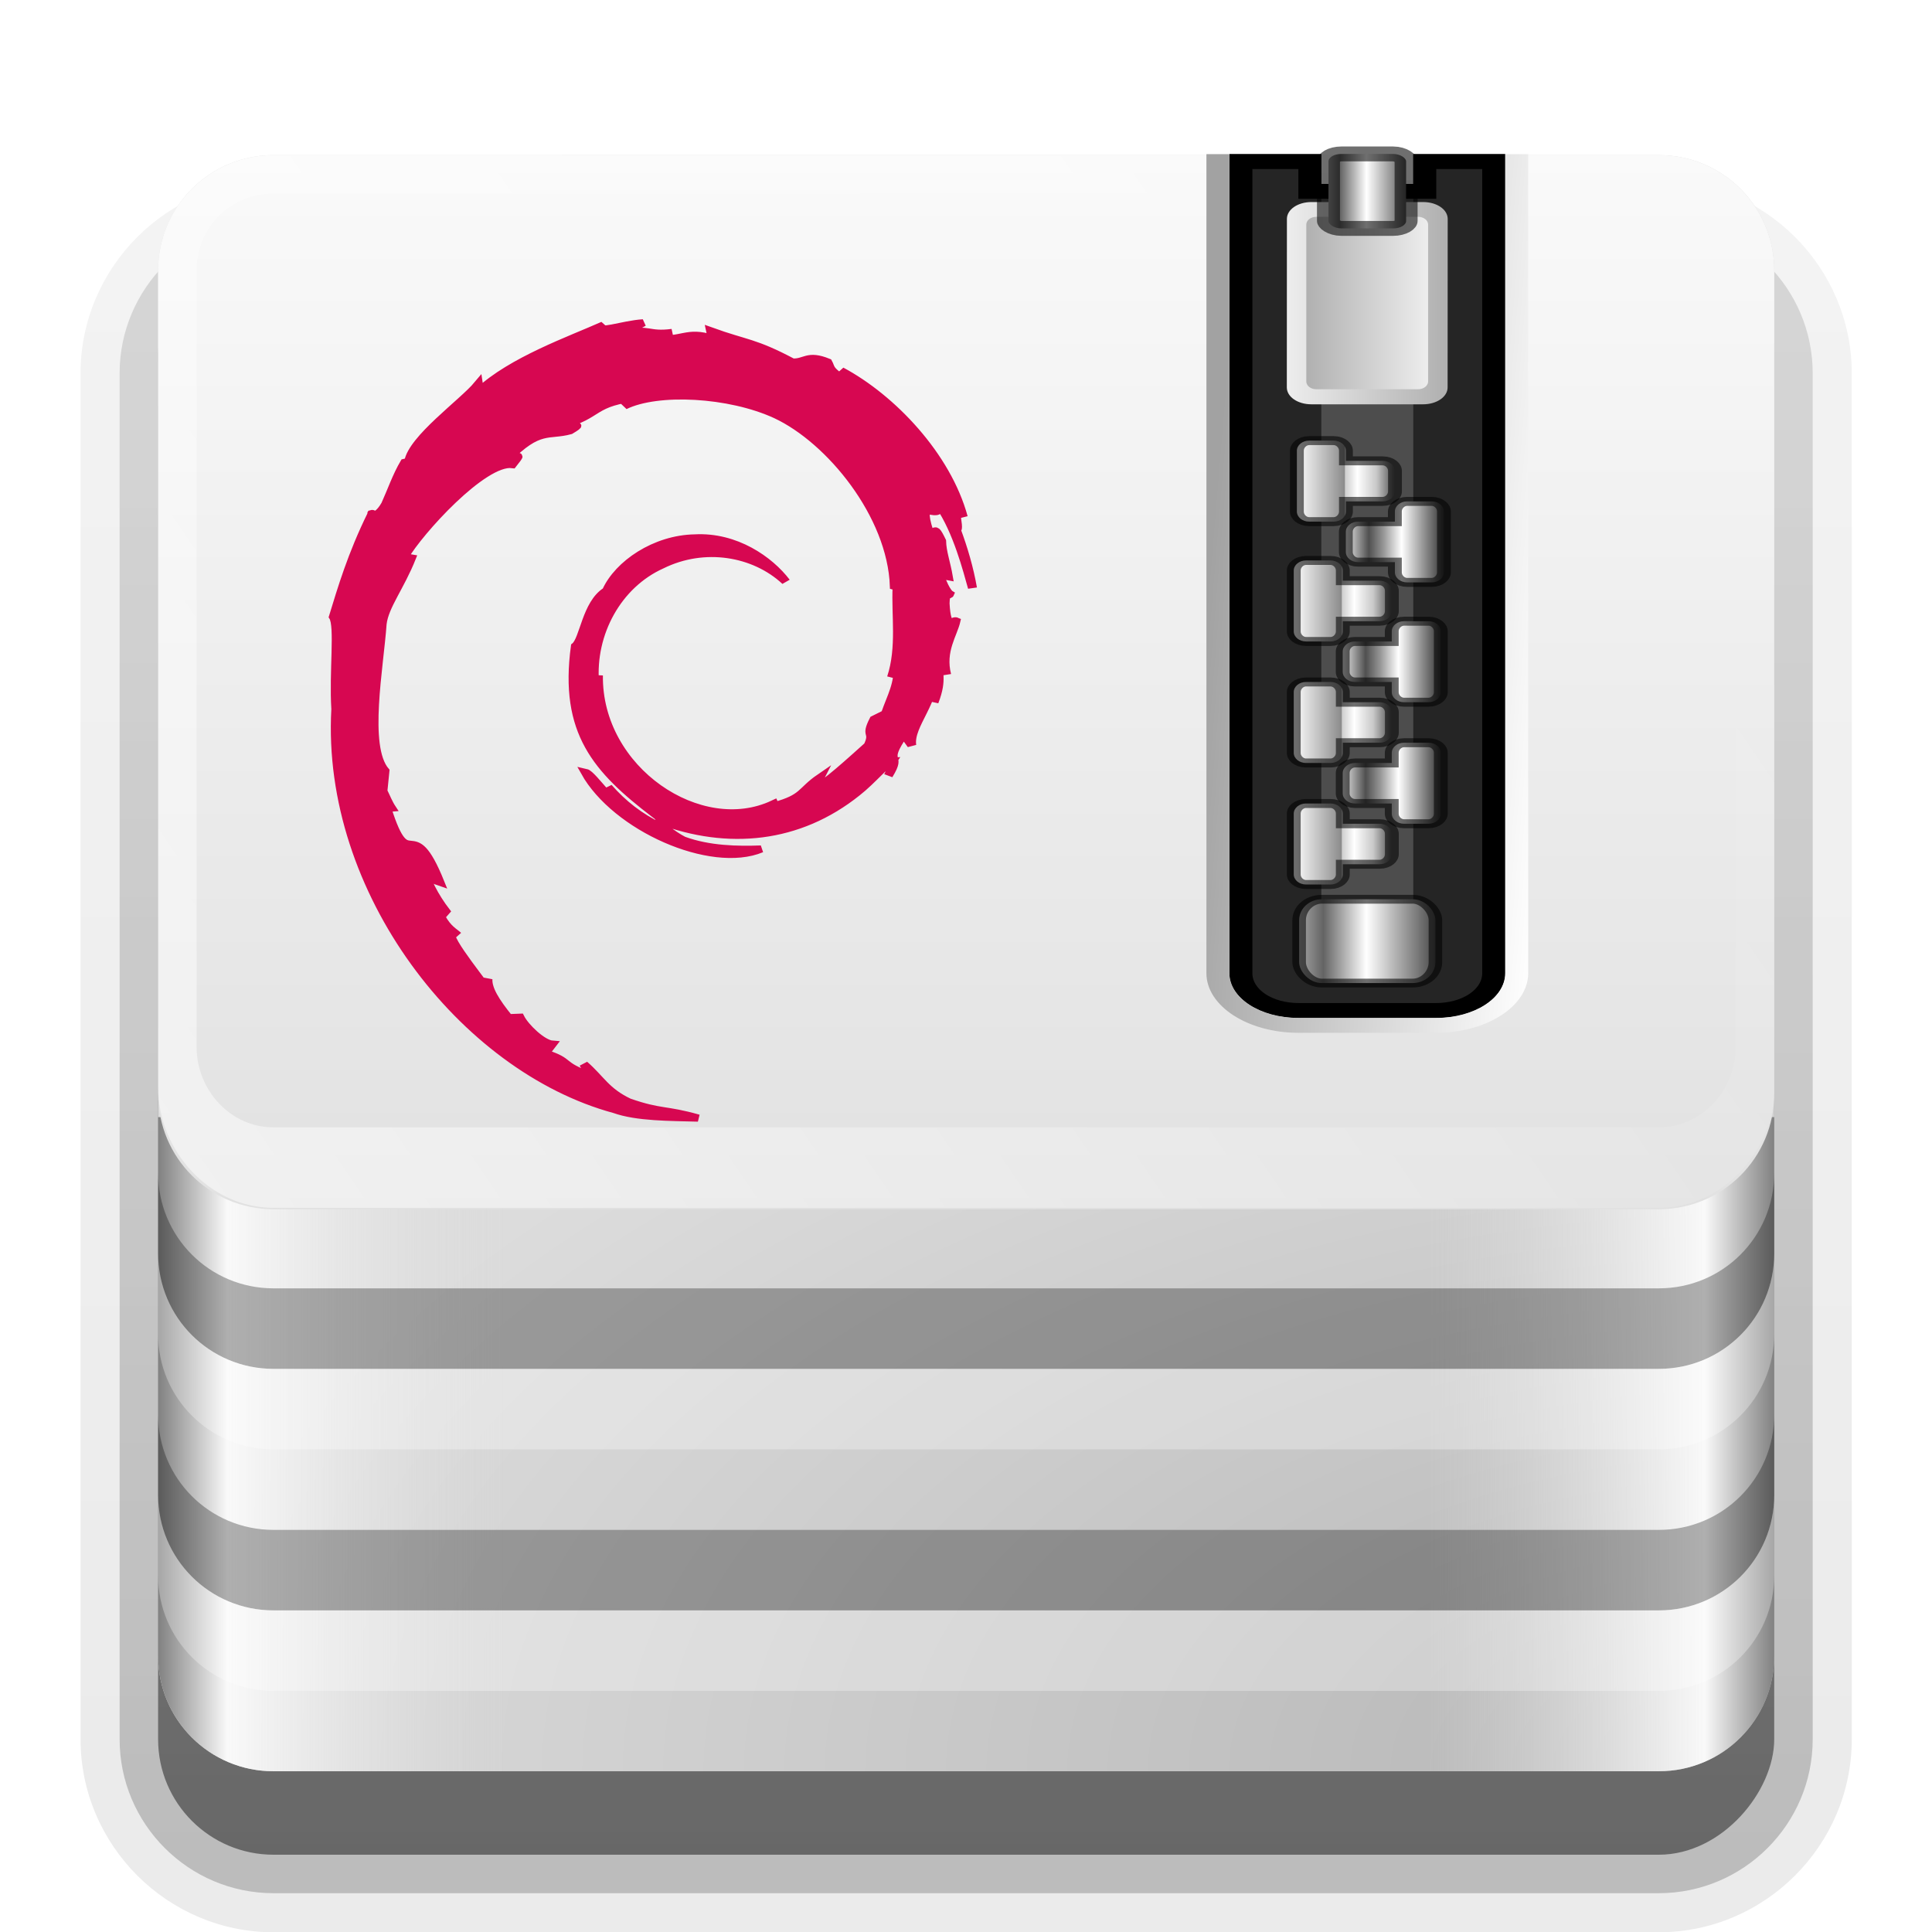 <svg height="24" width="24" xmlns="http://www.w3.org/2000/svg" xmlns:xlink="http://www.w3.org/1999/xlink"><linearGradient id="a"><stop offset="0" stop-color="#818181"/><stop offset=".2" stop-color="#f9f9f9"/><stop offset="1" stop-color="#dcdcdc" stop-opacity="0"/></linearGradient><linearGradient id="b"><stop offset="0" stop-color="#ededed"/><stop offset="1" stop-color="#b0b0b0"/></linearGradient><linearGradient id="c"><stop offset="0" stop-color="#b4b4b4"/><stop offset=".205" stop-color="#646464"/><stop offset=".496" stop-color="#fff"/><stop offset="1" stop-color="#3c3c3c"/></linearGradient><linearGradient id="d" gradientUnits="userSpaceOnUse" x1="23.22" x2="91.685" y1="71.908" y2="25.336"><stop offset="0" stop-color="#fff"/><stop offset="1" stop-color="#fff" stop-opacity="0"/></linearGradient><linearGradient id="e" gradientUnits="userSpaceOnUse" x1="10.185" x2="28.185" xlink:href="#a" y1="70.908" y2="70.908"/><linearGradient id="f" gradientTransform="matrix(-1 0 0 1 100.185 -2.092)" gradientUnits="userSpaceOnUse" x1="6" x2="24" xlink:href="#a" y1="73" y2="73"/><linearGradient id="g" gradientUnits="userSpaceOnUse" x1="42.933" x2="42.933" y1="70.317" y2="3.741"><stop offset="0" stop-color="#dcdcdc"/><stop offset="1" stop-color="#fafafa"/></linearGradient><radialGradient id="h" cx="90" cy="90" gradientTransform="matrix(0 -1.085 2 0 -85.815 185.561)" gradientUnits="userSpaceOnUse" r="42"><stop offset="0" stop-color="#b4b4b4"/><stop offset="1" stop-color="#dcdcdc"/></radialGradient><clipPath id="i"><path d="m66 6v55c0 1.662 1.338 3 3 3h6c1.662 0 3-1.338 3-3v-55h-4v2h-4v-2z"/></clipPath><filter id="j" color-interpolation-filters="sRGB" height="1.073" width="1.332" x="-.166" y="-.037"><feGaussianBlur stdDeviation=".9"/></filter><linearGradient id="k" gradientTransform="matrix(.494 0 0 .704 .42 36.415)" gradientUnits="userSpaceOnUse" x1="68.75" x2="75.25" xlink:href="#c" y1="59" y2="59"/><linearGradient id="l" gradientUnits="userSpaceOnUse" x1="31.737" x2="39.495" y1="80.587" y2="81.005"><stop offset="0" stop-color="#a2a2a2"/><stop offset="1" stop-color="#fff"/></linearGradient><linearGradient id="m" gradientTransform="matrix(-.435 0 0 .523 67.317 47.346)" gradientUnits="userSpaceOnUse" x1="68.969" x2="75.062" xlink:href="#b" y1="17.5" y2="17.5"/><linearGradient id="n" gradientTransform="matrix(.435 0 0 .523 4.67 47.346)" gradientUnits="userSpaceOnUse" x1="68.029" x2="75.971" xlink:href="#b" y1="17.763" y2="17.763"/><linearGradient id="o" gradientTransform="matrix(.563 0 0 .5 -3.706 22.998)" gradientUnits="userSpaceOnUse" x1="68.75" x2="72.251" xlink:href="#c" y1="59" y2="59"/><linearGradient id="p" gradientTransform="matrix(1.006 0 0 .994 100 0)" gradientUnits="userSpaceOnUse" x1="45.448" x2="45.448" y1="92.54" y2="7.017"><stop offset="0"/><stop offset="1" stop-opacity=".588"/></linearGradient><linearGradient id="q" gradientTransform="matrix(1.024 0 0 1.012 -1.143 -98.071)" gradientUnits="userSpaceOnUse" x1="32.251" x2="32.251" xlink:href="#p" y1="6.132" y2="90.239"/><linearGradient id="r" gradientTransform="translate(0 -97)" gradientUnits="userSpaceOnUse" x1="32.251" x2="32.251" xlink:href="#p" y1="6.132" y2="90.239"/><linearGradient id="s" gradientTransform="matrix(.533 0 0 .68 -2.393 37.944)" gradientUnits="userSpaceOnUse" x1="69" x2="73" y1="54" y2="54"><stop offset="0" stop-color="#fff"/><stop offset=".49" stop-color="#8c8c8c"/><stop offset=".5" stop-color="#cfcfcf"/><stop offset=".623" stop-color="#fff"/><stop offset=".817" stop-color="#c8c8c8"/><stop offset="1" stop-color="#505050"/></linearGradient><linearGradient id="t" gradientTransform="matrix(-.533 0 0 .68 74.382 35.904)" gradientUnits="userSpaceOnUse" x1="69" x2="73" y1="54" y2="54"><stop offset="0" stop-color="#2f2f2f"/><stop offset=".437" stop-color="#fff"/><stop offset=".621" stop-color="#979797"/><stop offset=".772" stop-color="#505050"/><stop offset="1" stop-color="#e6e6e6"/></linearGradient><g transform="matrix(.239 0 0 .239 .53 1.291)"><g fill="url(#q)"><path d="m12-95.031c-5.511 0-10.031 4.52-10.031 10.031v71c0 5.511 4.52 10.031 10.031 10.031h72c5.511 0 10.031-4.52 10.031-10.031v-71c0-5.511-4.52-10.031-10.031-10.031z" opacity=".08" transform="scale(1 -1)"/><path d="m12-94.031c-4.972 0-9.031 4.06-9.031 9.031v71c0 4.972 4.06 9.031 9.031 9.031h72c4.972 0 9.031-4.06 9.031-9.031v-71c0-4.972-4.06-9.031-9.031-9.031z" opacity=".1" transform="scale(1 -1)"/><path d="m12-93c-4.409 0-8 3.591-8 8v71c0 4.409 3.591 8 8 8h72c4.409 0 8-3.591 8-8v-71c0-4.409-3.591-8-8-8z" opacity=".2" transform="scale(1 -1)"/><rect height="85" opacity=".3" rx="7" transform="scale(1 -1)" width="86" x="5" y="-92"/></g><rect fill="url(#r)" height="84" opacity=".45" rx="6" transform="scale(1 -1)" width="84" x="6" y="-91"/></g><g transform="matrix(.239 0 0 .239 -.47 .993)"><path d="m16.185 3.908c-3.324 0-6 2.676-6 6v72c0 3.324 2.676 6 6 6h72c3.324 0 6-2.676 6-6v-72c0-3.324-2.676-6-6-6h-9v3h-6v-3z" fill="url(#h)"/><path d="m10.185 53.908v28c0 3.324 2.676 6 6 6h12v-34z" fill="url(#e)"/><path d="m94.185 53.908v28c0 3.324-2.676 6-6 6h-12v-34z" fill="url(#f)"/><path d="m10.185 56.809v4.185c0 3.324 2.676 6 6 6h72c3.324 0 6-2.676 6-6v-4.185c0 3.324-2.676 6-6 6h-72c-3.324 0-6-2.676-6-6z" opacity=".3"/><path d="m16.185 3.908c-3.324 0-6 2.676-6 6v42.788c0 3.324 2.676 6 6 6h72c3.324 0 6-2.676 6-6v-42.788c0-3.324-2.676-6-6-6h-9v3h-6v-3z" fill="url(#g)"/><path d="m16.185 3.908c-3.324 0-6 2.676-6 6l0 42.44c0 3.324 2.676 6.277 6 6.277h72c3.324 0 6-2.953 6-6.277v-42.44c0-3.324-2.676-6-6-6h-9v2h9c2.246 0 4 1.754 4 4v40.348c0 2.246-1.754 4.185-4 4.185h-72c-2.246 0-4-1.939-4-4.185l-0-40.348c0-2.246 1.754-4 4-4h57v-2z" fill="url(#d)" opacity=".5"/><path d="m10.183 60.993v4.185c0 3.324 2.676 6 6 6h72c3.324 0 6-2.676 6-6v-4.185c0 3.324-2.676 6-6 6h-72c-3.324 0-6-2.676-6-6z" fill="#fff" opacity=".3"/><path d="m10.185 69.363v4.185c0 3.324 2.676 6 6 6h72c3.324 0 6-2.676 6-6v-4.185c0 3.324-2.676 6-6 6h-72c-3.324 0-6-2.676-6-6z" opacity=".3"/><path d="m10.184 73.547v4.185c0 3.324 2.676 6 6 6h72c3.324 0 6-2.676 6-6v-4.185c0 3.324-2.676 6-6 6h-72c-3.324 0-6-2.676-6-6z" fill="#fff" opacity=".3"/></g><g transform="matrix(.571 0 0 .37 -3.568 -17.142)"><path d="m32.995 51.505v27.5c0 .831.669 1.5 1.5 1.5h3c.831 0 1.5-.669 1.5-1.5v-27.5h-2v1h-2v-1z" fill="#252525"/><path d="m34.995 52.505h2v24.5h-2z" fill="#4d4d4d"/><rect fill="url(#k)" height="2.814" rx=".494" ry=".704" stroke="#000" stroke-linecap="square" stroke-opacity=".564" stroke-width=".295" width="2.965" x="34.512" y="76.521"/><path d="m66 6v55c0 1.662 1.338 3 3 3h6c1.662 0 3-1.338 3-3v-55h-4v2h-4v-2z" style="fill:none;stroke:#000;stroke-width:2;stroke-linecap:square;clip-path:url(#i);filter:url(#j)" transform="matrix(.5 0 0 .5 -.005 48.505)"/><path id="u" d="m34.662 73.306c-.144 0-.267.148-.267.34v2.04c0 .192.123.34.267.34h.533c.144 0 .267-.148.267-.34v-.34h.8c.148 0 .267-.152.267-.34v-.68c0-.188-.119-.34-.267-.34h-.8v-.34c0-.192-.123-.34-.267-.34z" fill="url(#s)" stroke="#000" stroke-linecap="square" stroke-opacity=".564" stroke-width=".301"/><use id="v" height="96" transform="translate(0 -4.08)" width="96" xlink:href="#u"/><use height="96" transform="translate(0 -4.08)" width="96" xlink:href="#v"/><path id="w" d="m37.327 71.266c.144 0 .267.148.267.34v2.04c0 .192-.123.34-.267.34h-.533c-.144 0-.267-.148-.267-.34v-.34h-.8c-.148 0-.267-.152-.267-.34v-.68c0-.188.119-.34.267-.34h.8v-.34c0-.192.123-.34.267-.34z" fill="url(#t)" stroke="#000" stroke-linecap="square" stroke-opacity=".564" stroke-width=".301"/><use height="96" transform="translate(0 -4.08)" width="96" xlink:href="#w"/><path d="m32.495 51.505v27.5c0 1.101.899 2 2 2h3c1.101 0 2-.899 2-2v-27.5h-.5v27.5c0 .831-.669 1.5-1.5 1.5h-3c-.831 0-1.5-.669-1.5-1.5v-27.5z" fill="url(#l)"/><path d="m34.781 53.113c-.299 0-.535.252-.535.566l-.002 5.659c0.0.314.236.566.535.566h2.428c.299 0 .535-.252.535-.566l.002-5.659c0-.314-.236-.566-.535-.566z" fill="url(#n)"/><path d="m37.101 53.609c.12 0 .217.117.217.262v5.265c0 .145-.097.262-.217.262h-2.216c-.12 0-.217-.117-.217-.262v-5.265c0-.145.097-.262.217-.262z" fill="url(#m)"/><rect fill="url(#o)" height="2.5" rx=".282" ry=".25" stroke="#000" stroke-linecap="square" stroke-opacity=".564" stroke-width=".5" width="1.689" x="35.15" y="51.498"/><g transform="translate(.068 -8.103)"><use height="96" width="96" xlink:href="#v"/><use height="96" width="96" xlink:href="#w"/></g></g><path d="m15.559 11.681c.292 9.873-2.289 14.67-4.622 23.154l-4.197 2.628c-3.431 8.394.341 5.329-2.116 12.002-5.363 5.995-16.25 18.753-19.736 19.922-2.548-.07 1.724-3.784 2.282-5.235-7.171 6.195-5.755 9.301-16.724 13.073l-.318-.903c-27.04 16.019-64.604-15.721-64.111-59.021-.286 2.746-.821 2.06-1.419 3.163-1.396-22.275 8.174-44.649 24.313-53.798 15.786-9.832 34.292-5.803 45.592 7.474-6.207-10.241-18.571-21.098-33.214-20.093-14.351.294-27.78 11.773-32.26 24.241-7.349 5.823-8.206 22.459-11.407 25.508-4.314 39.884 8.106 57.109 29.118 77.382 3.298 2.803.928 3.232 1.37 5.366-6.979-4.111-13.368-10.322-18.626-17.927 2.792 5.137 5.801 10.13 9.693 14.053-6.586-2.799-15.38-20.077-17.941-20.78 11.345 25.573 46.023 44.849 64.192 35.283-8.407.392-19.084.217-28.524-4.176-3.976-2.57-9.362-7.887-8.398-8.88 24.787 11.651 50.386 8.819 71.83-12.819 5.46-5.353 11.42-14.454 13.144-14.576-2.594 4.912.445 2.362-1.548 6.698 5.428-11.038-2.366-4.495 5.616-19.059l2.947 5.108c-1.104-9.17 9.04-20.293 8.008-34.784 2.327-4.43 2.594 4.773.126 14.965 3.425-11.307.906-13.126 1.782-22.459.945 3.138 2.201 6.469 2.84 9.783-2.233-10.931 2.282-18.401 3.405-24.756-1.11-.613-3.444 4.83-3.983-8.075.081-5.607 1.243-2.938 1.688-4.319-.87-.633-3.165-4.932-4.558-13.175 1.003-1.941 2.701 5.022 4.077 5.304-.886-6.551-2.409-11.548-2.474-16.579-4.025-10.584-1.425 1.414-4.684-4.544-4.285-16.812 3.551-3.903 4.084-11.536 6.486 11.83 10.183 30.179 11.887 37.775-1.299-9.264-3.392-18.242-5.953-26.926 1.977 1.05-3.178-19.055 2.568-5.741-6.132-28.381-26.222-54.902-44.709-67.341 2.256 2.603 5.109 5.872 4.09 6.387-9.2-6.886-7.583-7.429-8.901-10.339-7.482-3.837-7.982.315-12.933.008-14.121-9.432-16.841-8.43-29.835-14.331l.591 3.482c-9.352-3.923-10.897 1.479-21.002.008-.614-.601 3.24-2.19 6.414-2.767-9.044 1.504-8.622-2.248-17.471.413 2.178-1.925 4.489-3.204 6.814-4.838-7.372.564-17.607 5.402-14.448.997-12.027 6.759-33.39 16.244-45.378 30.395l-.377-3.171c-5.492 8.3-23.953 24.789-25.424 35.548l-1.47.429c-2.853 6.093-4.707 12.995-6.973 19.26-3.736 8.022-5.479 3.089-4.947 4.348-7.352 18.765-11.011 34.531-14.163 47.469 2.246 4.23.056 25.467.902 42.463-3.688 83.953 46.803 165.457 101.993 184.272 8.089 3.649 20.116 3.518 30.348 3.878-12.069-4.348-13.627-2.301-25.391-7.462-8.482-5.035-10.339-10.776-16.351-17.343l2.379 5.292c-11.783-5.251-6.853-6.497-16.442-10.318l2.542-4.172c-3.821-.368-10.118-8.099-11.839-12.394l-4.181.209c-5.018-7.789-7.697-13.416-7.499-17.776l-1.35 3.032c-1.529-3.306-18.474-29.251-9.683-23.211-1.633-1.872-3.804-3.053-6.158-8.443l1.789-2.57c-4.223-6.853-7.784-15.635-7.511-18.561 2.256 3.833 3.821 4.552 5.372 5.21-10.683-33.362-11.284-1.835-19.37-33.959l1.707-.172c-1.308-2.497-2.11-5.19-3.162-7.842l.747-9.338c-7.687-11.181-2.149-47.587-1.035-67.55.763-8.116 6.418-16.759 10.712-30.313l-2.616-.564c5.006-10.984 28.572-44.13 39.492-42.43 5.288-8.361-1.052-.033-2.087-2.133 11.618-15.132 15.27-10.69 23.109-13.416 8.45-6.314-7.255 2.468-3.249-2.407 14.617-4.695 10.355-10.682 29.42-13.064 2.013 1.438-4.665 2.223-6.34 4.091 12.173-7.503 38.528-5.791 55.655 4.16 19.857 11.691 42.18 46.234 43.063 78.734l1.003.339c-.506 12.921 1.571 27.866-2.035 41.588l2.438-6.502" fill="#d70751" stroke="#d70751" stroke-width="3.289" transform="matrix(.034 0 0 .027 10.629 7.923)"/></svg>